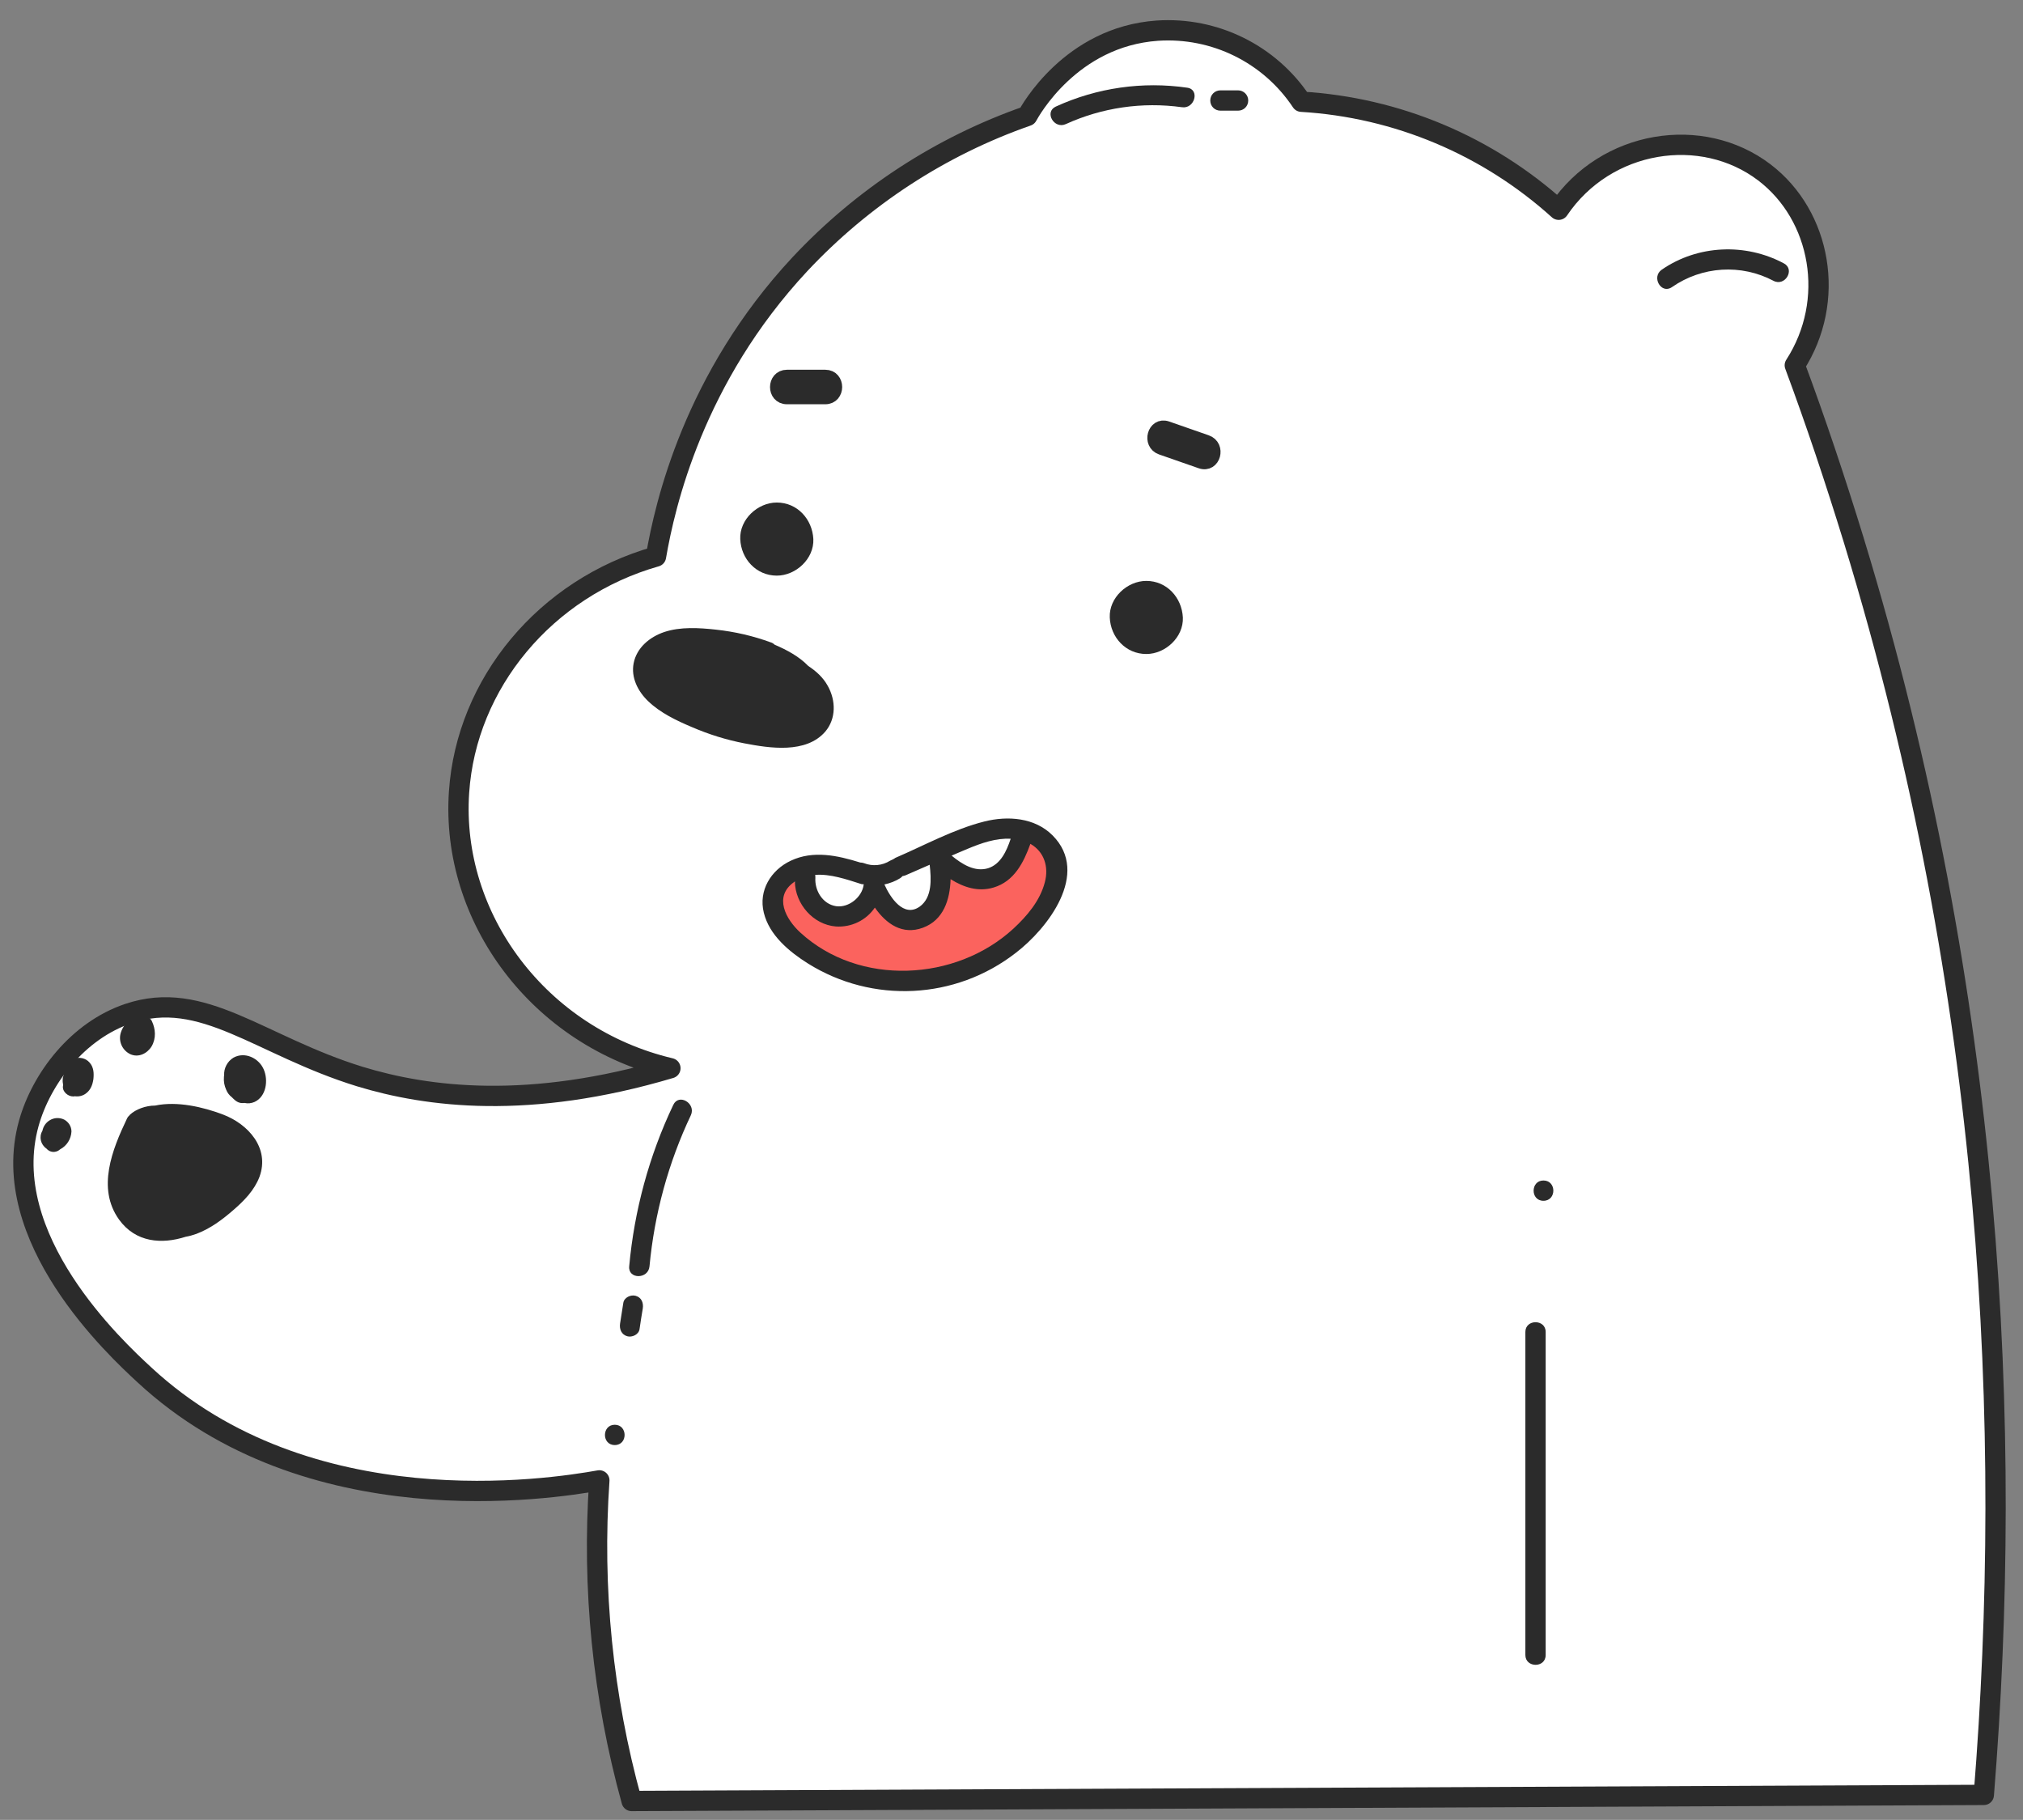<?xml version="1.0" encoding="utf-8"?>
<!-- Generator: Adobe Illustrator 24.0.3, SVG Export Plug-In . SVG Version: 6.00 Build 0)  -->
<svg version="1.1" id="Layer_1" xmlns="http://www.w3.org/2000/svg" xmlns:xlink="http://www.w3.org/1999/xlink" x="0px" y="0px"
	 viewBox="0 0 996.4 896.3" style="enable-background:new 0 0 996.4 896.3;" xml:space="preserve">
<rect x="0" y="0" width="996.4" height="896.3" fill="#808080" stroke="none"/>
<style type="text/css">
	.st0{fill:#FFFFFF;stroke:#2B2B2B;stroke-width:10;stroke-linecap:round;stroke-linejoin:round;}
	.st1{fill:#FB635E;}
	.st2{fill:#FFFFFF;}
	.st3{fill:#2B2B2B;}
	.st4{fill:#2B2B2B;stroke:#2B2B2B;stroke-width:7;stroke-miterlimit:10;}
</style>
<title>formbear</title>
<path class="st0" d="M977.1,884l-666,3c-14.2-51.4-19.6-104.8-15.9-157.9c-24.7,4.4-143.4,22.8-224-51.9
	c-14.2-13.1-72.8-67.5-57-124c6.2-22.1,24.1-45.6,49-54c36.7-12.4,64.7,15.8,114,31c33.4,10.2,83.4,16.6,153-4.1
	c-64.7-15.3-108.3-74.1-104.1-136c3.6-53.5,42.5-100.5,97-116c4.4-25.6,18.6-87.9,70.9-144c30.9-33,69.3-58.1,112-73
	c1.2-2.2,21.3-39,64-42c28.2-1.9,55.3,11.4,71,35c47.1,2.8,91.7,21.6,126.7,53.2C791,68.8,838.3,61.5,869,84.9
	c28,21.3,35.6,63.2,15,95c10.3,27.7,19.9,56.4,29,86C981.9,491.1,991.6,703.8,977.1,884z"/>
<path class="st1" d="M512.1,412.7c-2.1-3.4-8.2-3.2-9.1,1.2c-1.1,5.8-2.3,11.5-3.5,17.3c-1.5,0.9-3,1.9-4.5,3
	c-1.6-1.9-4.3-2.5-6.5-1.5l-6.7,3.3c-0.7-0.4-1.4-0.7-2.2-0.9c-2.4-0.6-5,0.2-6.6,2.2l-0.9-2.7c-1.5-4.5-8.4-5-9.6,0
	c-1.4,5.9-2.9,11.8-4.3,17.6c-1.5-0.8-3.3-0.7-4.6,0.4c-1.5,0.1-2.9,0.3-4.3,0.5c-1.9,0.1-3.5,1.6-3.6,3.5c-1.5-1-3-2.1-4.6-3.2
	c-2.1-1.5-4.4-2.7-6.8-3.5c-0.8-3-3.9-5.2-7-2.9l-4.9,3.5c-1,0.7-1.6,1.7-1.9,2.9l-15.1-3.9c-2.2-0.7-4.6,0.4-5.6,2.6
	c-3.3-3.8-5.3-8.6-5.8-13.6c-0.5-6.4-10.5-6.4-10,0c1,13.1,9.3,24.3,20.9,30.3c2.8,1.5,5.8,2.6,8.8,3.5c15,15.5,39.2,16,55.4,1.9
	c3.6,0,7.1-0.7,10.5-1.9c0.4-0.2,0.8-0.4,1.2-0.5c1.7,0.7,3.8,0.3,5-1.2c1-1.2,2.1-2.4,3.1-3.5c10.3-1.9,19.2-8.2,24.4-17.2
	C519.8,438.3,519.1,423.8,512.1,412.7z M505.3,442.2l0.2-0.1c-0.8,1.9-1.9,3.7-3.1,5.4C503.4,445.8,504.4,444,505.3,442.2
	L505.3,442.2z"/>
<path class="st2" d="M425.7,433.6l-3.7-3.5c-1.9-1.9-5-1.9-6.9,0c-0.3,0.3-0.6,0.7-0.9,1.2c-1.8-1.5-3.8-2.9-5.9-4.1
	c-2.1-1.3-4.8-0.8-6.2,1.2c-4.2-1.1-8.7,4.5-4.8,8.4l10.1,10c0.2,0.2,0.4,0.3,0.6,0.5c0.3,3.5,3.9,6.7,7.3,4.1l5.1-3.9
	c1.1-0.3,2-1,2.5-2c1.2-0.9,1.9-2.3,1.9-3.8l0.9-0.9C427.6,438.6,427.6,435.5,425.7,433.6z"/>
<path class="st2" d="M451.8,424.4c-1.5,1.4-2.4,3.4-2.4,5.5c-2.5-3.8-8.8-2.5-9.3,1.7c-4.2-3.4-10.2,3.2-6.3,7.8l9.8,11.5
	c2.1,2.5,5.1,1.8,6.9-0.1c1.2,0.4,2.5,0.5,3.6,0.1c3.6-1.1,4.6-4.5,4.8-7.9c0.1-2.2,0.1-4.5,0.2-6.7l0.1-3v-0.1
	c0.1-0.1,0.3-0.2,0.4-0.4C465.2,427.7,457.4,419.6,451.8,424.4z"/>
<path class="st1" d="M407.8,456.1c-3-2.5-5.7-5.3-8.1-8.4c-1.7-2.1-5.3-1.7-7.1,0c-2.1,2.1-1.7,4.9,0,7.1c2.4,3.1,5.1,5.8,8.1,8.4
	c2.1,1.7,5,2,7.1,0C409.6,461.4,409.9,457.8,407.8,456.1z"/>
<path class="st1" d="M504.9,428.8c-1.9-1.5-3.8-1.8-6.1-0.8c-4.8,2.3-9.1,5.2-13.1,8.8c-4.8,4.3,2.3,11.4,7.1,7.1
	c2.3-2,4.7-3.7,7.3-5.2c3.1,7.2-10.9,17.3-23,24.1c2.9-9,2.2-19.1-2.1-27.9c-2.8-5.8-11.5-0.7-8.6,5c5.2,10.5,2.4,23.3-6,31.2
	c-3.6,3.3,0.1,10,4.9,8.4c13.1-4.5,25.8-12.6,36.2-21.7C509.5,450.8,515.1,436.8,504.9,428.8z"/>
<path class="st2" d="M499,416.2c-1.4-7.7-12.5-5.3-17.6-3.5c-0.6,0.2-1.1,0.5-1.6,0.9c-2.5,0.2-5,0.6-7.4,1.3
	c-0.8,0.2-1.6,0.7-2.2,1.4c-4.5,1.2-3.8,9.2,1.9,9.9c2,0.2,4,0.6,6,1.2c0.3,3.3,4.5,5.3,7.6,3.7C490.6,428.6,500.2,423,499,416.2z"
	/>
<path class="st3" d="M564.6,286.1c-9.4,0-18.4,8.3-18,18c0.4,9.8,7.9,18,18,18c9.4,0,18.4-8.3,18-18
	C582.1,294.3,574.7,286.1,564.6,286.1z"/>
<path class="st3" d="M382.6,247.5c-9.4,0-18.4,8.3-18,18c0.4,9.8,7.9,18,18,18c9.4,0,18.4-8.3,18-18
	C400.1,255.7,392.7,247.5,382.6,247.5z"/>
<path class="st3" d="M407.7,337.8c-2.3-4.2-5.8-7.3-9.6-9.8c-4.4-4.6-10.5-7.9-16.6-10.5c-0.5-0.5-1.1-0.9-1.8-1.1
	c-8.7-3.2-17.8-5.3-27.1-6.3c-8.2-0.9-17.5-1.5-25.5,1.2c-7.1,2.4-13.5,7.7-15,15.3c-1.4,7.1,2.1,13.9,7.1,18.7
	c6,5.8,14,9.6,21.6,12.8c8.3,3.6,17,6.3,25.8,8c12.5,2.4,30.4,5.2,39.9-5.8C411.9,353.9,411.7,344.9,407.7,337.8z"/>
<path class="st3" d="M518.5,411.5c-8.8-8.9-22.2-9.8-33.7-6.9c-15.1,3.8-29.6,11.8-43.8,17.9c-0.8,0.6-1.7,1-2.6,1.4
	c-3.8,2.4-8.6,2.9-12.9,1.2c-0.6-0.2-1.2-0.3-1.8-0.3c-11.2-3.5-23.2-6.1-34.2-0.9c-9.8,4.6-16,14.7-13.3,25.6
	c2.7,11.1,12.5,19.2,21.7,25c31.8,19.9,72.7,17.9,102.4-5.2C516,457.3,537,430.2,518.5,411.5z M497.8,413.1c-2,6-4.9,12.5-11.1,14.5
	c-6.6,2-12.9-2-18-6.2c2.6-1.1,5.3-2.3,8-3.4C483.4,415.2,490.6,412.7,497.8,413.1L497.8,413.1z M443.4,432.5c0.4-0.3,0.8-0.6,1.1-1
	c0.5-0.1,1-0.2,1.5-0.4c4-1.7,7.9-3.5,11.9-5.2c0.8,7.1,1.3,16.1-4.9,20.6c-7.9,5.6-14.5-4.4-17.4-10.9
	C438.4,435,441,434,443.4,432.5z M423.9,435.3c0.5,0.2,1,0.2,1.5,0.2c0,0.1,0,0.1,0,0.2c-0.8,6.2-7.4,11.5-13.6,10.6
	c-6.6-1-10.6-7.7-10.2-14c0-0.5,0-0.9-0.1-1.4C408.9,430.3,417,433.1,423.9,435.3L423.9,435.3z M514.6,434.6
	c-2.4,9.1-8.7,16.5-15.5,22.8c-28.3,26-75.9,28.5-104.9,1.9c-7.2-6.6-13.2-17.7-3.2-24.8c0.1-0.1,0.3-0.2,0.5-0.3
	c0.2,11,9,21.2,20.2,22.1c7.6,0.5,14.9-3,19.2-9.3c5.5,7.9,13.5,13.7,23.7,9.9s13.3-13.9,13.6-23.9c6.4,4,13.6,6.4,21.2,4.1
	c10.1-3,14.8-12.3,18.1-21.5C514.2,419.4,516.7,426.8,514.6,434.6L514.6,434.6z"/>
<path class="st4" d="M406.5,185.6h-18.9c-6.4,0-6.5,10,0,10h18.9C412.9,195.6,412.9,185.6,406.5,185.6z"/>
<path class="st3" d="M584.8,43.2c-22-3.2-44.5,0-64.8,9.3c-5.8,2.7-0.8,11.3,5,8.6c17.8-8.1,37.6-11,57.1-8.3
	C588.4,53.8,591.1,44.1,584.8,43.2z"/>
<path class="st3" d="M609.8,44.5h-8.7c-2.8,0-5,2.2-5,5s2.2,5,5,5h8.7c2.8,0,5-2.2,5-5S612.5,44.5,609.8,44.5z"/>
<path class="st3" d="M878.6,129.7c-18.9-10.1-42.4-9.1-60.1,3.1c-5.3,3.6-0.3,12.3,5,8.6c14.8-10.3,34.1-11.5,50-3.1
	C879.2,141.3,884.3,132.7,878.6,129.7z"/>
<path class="st4" d="M594.2,217.7l-19.5-6.8c-6.1-2.1-8.7,7.5-2.7,9.6l19.5,6.8C597.7,229.5,600.3,219.8,594.2,217.7z"/>
<path class="st3" d="M109.8,548.9c-9.8-3.7-22.5-6.7-33.4-4.4c-4.6,0-9.5,1.8-12.4,4.5c-0.1,0.1-0.2,0.2-0.2,0.3
	c-0.5,0.4-1,1-1.3,1.7c-7.2,15.1-14.9,34.2-3.9,49.6c8.2,11.4,21.1,12.3,32.9,8.5c1.8-0.3,3.5-0.8,5.2-1.4c6.9-2.6,12.8-7,18.3-11.8
	c5.2-4.5,10.3-9.7,12.8-16.3C133,565.4,122.2,553.6,109.8,548.9z"/>
<path class="st3" d="M129.9,526.7c-2.4-5.6-9.3-8.9-14.9-5.8c-3,1.8-4.8,5.2-4.6,8.7c0,0.2,0,0.4-0.1,0.6l0,0c0,0.1,0,0.1,0,0.2
	c-0.2,2.2,0.2,4.3,1.1,6.3c0.6,1.5,1.5,2.7,2.8,3.7c0.5,0.5,1,1,1.6,1.5c1.3,1.1,2.9,1.6,4.6,1.3c1.7,0.4,3.4,0.2,5-0.5
	C131.2,540,132.2,532,129.9,526.7z"/>
<path class="st3" d="M74.8,502.9c-0.3-0.6-0.7-1.1-1.3-1.5c-0.9-1.5-2.5-2.3-4.2-2.3c-1.8,0.1-3.5,1.1-4.4,2.7
	c-2.6,1.5-4.5,3.9-5.4,6.8c-1.3,4.2,0.7,8.7,4.7,10.6c4,1.8,8.3-0.3,10.5-3.9C77,511.3,76.6,506.7,74.8,502.9z"/>
<path class="st3" d="M44.1,523.3c-1.9-2.2-5.1-2.9-7.8-1.8c-1.8,0.8-3.2,2.3-3.9,4.2c-0.7,0.9-1.1,1.9-1.1,3.1v0.8
	c-0.2,0.6-0.4,1.2-0.4,1.9c-0.1,0.9,0,1.9,0.2,2.8c0,0.2,0,0.4-0.1,0.7c-0.3,2.7,2.5,5,5,5c0.3,0,0.5,0,0.8-0.1
	c2,0.3,4.1-0.2,5.7-1.5c2.2-1.7,3.1-4.2,3.5-6.9C46.3,528.6,46.2,525.6,44.1,523.3z"/>
<path class="st3" d="M35.2,557.3c0-2.5-1.4-4.7-3.6-5.9c-2.3-1.1-5-1-7.2,0.4c-1.8,1.1-3.1,3-3.5,5.1c-1.8,3-0.9,6.8,2,8.8
	c1.2,1.4,3.1,2,4.9,1.4c0.7-0.2,1.3-0.6,1.9-1.1C32.9,564.3,35,561,35.2,557.3z"/>
<path class="st3" d="M751.3,656v159.1c0,6.4,10,6.5,10,0V656C761.3,649.6,751.3,649.6,751.3,656z"/>
<path class="st3" d="M760.2,581.4c-6.4,0-6.5,10,0,10S766.7,581.4,760.2,581.4z"/>
<path class="st3" d="M331.6,544.2c-11.9,25-19.2,52-21.7,79.5c-0.6,6.4,9.4,6.4,10,0c2.4-25.8,9.3-51.1,20.4-74.5
	C342.9,543.4,334.3,538.3,331.6,544.2z"/>
<path class="st3" d="M302.8,701.7c-6.4,0-6.5,10,0,10S309.2,701.7,302.8,701.7z"/>
<path class="st3" d="M313.1,638.2c-2.4-0.7-5.7,0.8-6.1,3.5l-1.6,10.2c-0.4,2.7,0.7,5.4,3.5,6.2c2.4,0.7,5.7-0.8,6.1-3.5
	c0.5-3.4,1-6.8,1.6-10.2C317,641.7,316,639,313.1,638.2z"/>
</svg>
